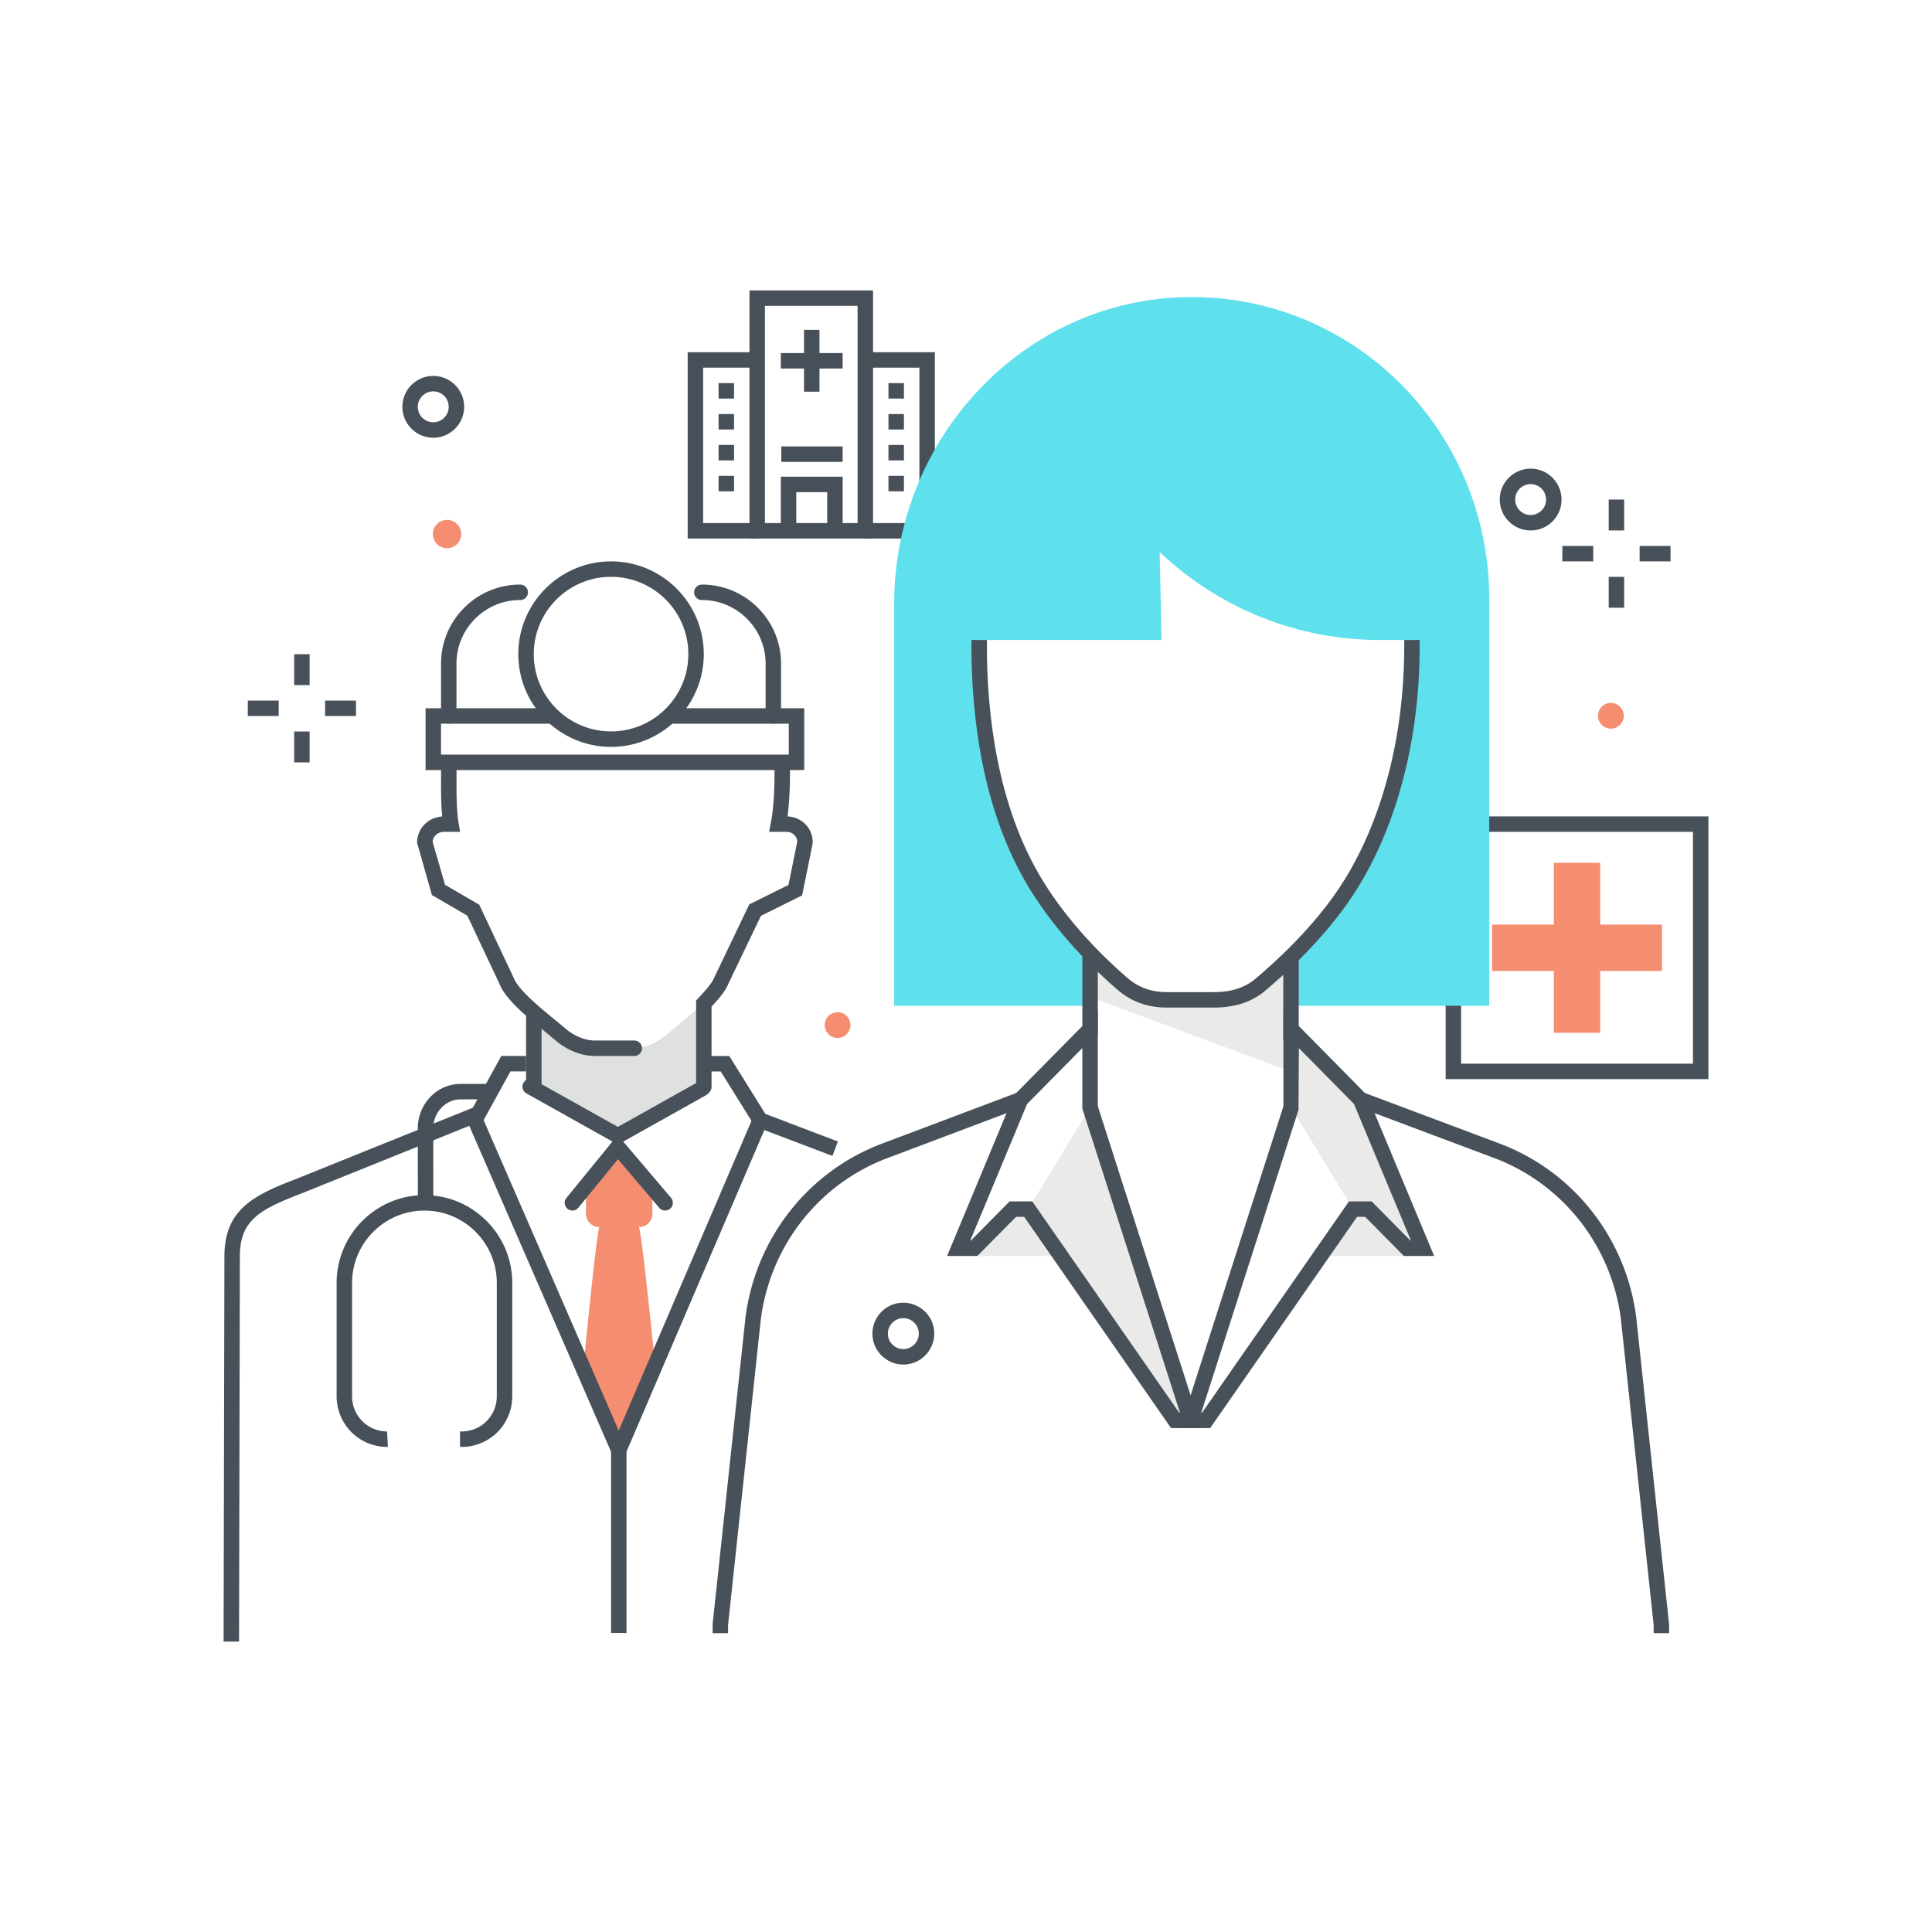 <?xml version="1.0" encoding="utf-8"?><svg xmlns="http://www.w3.org/2000/svg" width="250" height="250" viewBox="0 0 250 250"><g fill="none" fill-rule="evenodd"><path fill="#F58E70" d="M77.54 158.78c-.342 1.37-1.13 8.698-2.067 18.298l4.596 10.565 4.712-10.995c-.952-9.388-1.746-16.519-2.083-17.868.949 0 1.719-.769 1.719-1.718v-4.298l-4.369-5.161-4.227 5.161v4.298c0 .949.77 1.718 1.719 1.718"/><path fill="#DFE0E0" d="M69.075 137.359v3.23l10.936 6.283 11.026-6.098.038-5.912v-4.983c0-.418.795-.866 1.185-1.318-.133.116-.292.233-.401.35-1.555 1.671-3.927 3.55-5.523 4.913-1.263 1.078-2.875 1.819-4.535 1.819h-4.799c-1.66 0-3.256-.741-4.519-1.819-1.523-1.301-3.74-3.021-5.29-4.622-.047-.048-.101-.128-.152-.176.466.495 1.246.982 1.813 1.481-.013.006.221-.004.221.011v6.841"/><path fill="#48515A" d="M69.075 141.643a1 1 0 0 1-1.001-1v-9a1 1 0 0 1 2.001 0v9a1 1 0 0 1-1 1m22 0a1 1 0 0 1-1.001-1v-11.175l.271-.289c.902-.961 1.808-1.963 2.096-2.729l4.52-9.427 5.068-2.515 1.131-5.579a1.25 1.25 0 0 0-.358-.864 1.438 1.438 0 0 0-1.045-.422h-2.235l.229-1.189c.407-2.111.468-4.855.468-6.302v-.997a1 1 0 1 1 2 0v.997c0 1.527-.06 3.602-.313 5.494a3.41 3.41 0 0 1 2.331 1.026c.621.639.948 1.487.922 2.389l-.019.17-1.346 6.634-5.327 2.644-4.189 8.726c-.352.944-1.227 1.97-2.204 3.023v10.385a1 1 0 0 1-.999 1"/><path fill="#48515A" d="M82.075 136.643h-5.073c-1.779 0-3.614-.731-5.168-2.059-.418-.357-.89-.743-1.385-1.15-2.391-1.961-5.101-4.184-5.853-6.202l-4.126-8.748-4.581-2.661-1.917-6.768c0-1.835 1.409-3.288 3.249-3.405-.157-1.591-.152-3.342-.148-4.808l.002-1.044a1 1 0 1 1 2 0l-.002 1.05c-.005 1.757-.012 3.943.27 5.63l.195 1.165H57.46c-.804 0-1.421.545-1.482 1.288l1.61 5.566 4.425 2.571 4.425 9.389c.596 1.589 3.303 3.81 5.279 5.431.507.415.988.811 1.416 1.176 1.192 1.018 2.566 1.579 3.869 1.579h5.073a.999.999 0 1 1 0 2M62.345 145.373l-1.752-.964 4.274-7.766h3.207v2h-2.025l-3.704 6.73M79.949 148.11l-11.851-6.635a1.001 1.001 0 0 1 .978-1.746l10.873 6.089 10.44-5.847a1 1 0 0 1 .978 1.745l-11.418 6.394M107.713 149.578l-10.018-3.811-4.435-7.124h-2.185v-2h3.296l4.665 7.494 9.388 3.571-.711 1.87"/><path fill="#48515A" d="M74.068 156.643a1 1 0 0 1-.774-1.633l6.639-8.13 6.897 8.115a.999.999 0 1 1-1.523 1.295l-5.343-6.286-5.121 6.271a.999.999 0 0 1-.775.368m26.001-62.998a1 1 0 0 1-1-1v-6.75a8.196 8.196 0 0 0-2.416-5.834 8.19 8.19 0 0 0-5.833-2.416 1 1 0 0 1 0-2c2.738 0 5.312 1.065 7.248 3.001a10.184 10.184 0 0 1 3.001 7.249v6.75a1 1 0 0 1-1 1m-42 0a1 1 0 0 1-1-1v-6.75a10.18 10.18 0 0 1 3.001-7.249 10.182 10.182 0 0 1 7.248-3.001 1 1 0 1 1 0 2 8.192 8.192 0 0 0-5.833 2.416 8.192 8.192 0 0 0-2.416 5.834v6.75a1 1 0 0 1-1 1m58.822 76.926c-1.103 0-2 .897-2 2s.897 2 2 2 2-.897 2-2-.897-2-2-2zm0 6c-2.206 0-4-1.794-4-4 0-2.205 1.794-4 4-4 2.205 0 4 1.795 4 4 0 2.206-1.795 4-4 4zM38.064 88.654h2v-4h-2zM38.064 98.654h2v-4h-2zM42.064 92.654h4v-2h-4zM32.064 92.654h4v-2h-4zM79.069 74.643c-5.515 0-10 4.485-10 10 0 5.514 4.485 10 10 10 5.514 0 10-4.486 10-10 0-5.515-4.486-10-10-10zm0 22c-6.617 0-12-5.384-12-12 0-6.617 5.383-12 12-12 6.616 0 12 5.383 12 12 0 6.616-5.384 12-12 12z"/><path fill="#48515A" d="M104.068 99.645H55.069v-8h16.002a1 1 0 1 1 0 2H57.069v4h44.999v-4H86.942a1 1 0 0 1 0-2h17.126v8"/><path fill="#475059" d="M59.755 187.231h-.228v-2h.228a4.535 4.535 0 0 0 4.53-4.53v-14.689c0-5.163-4.2-9.363-9.363-9.363-5.163 0-9.363 4.2-9.363 9.363v14.689a4.536 4.536 0 0 0 4.531 4.53l.099 2h-.099a6.538 6.538 0 0 1-6.531-6.53v-14.689c0-6.266 5.098-11.363 11.363-11.363 6.266 0 11.363 5.097 11.363 11.363v14.689a6.537 6.537 0 0 1-6.53 6.53"/><path fill="#475059" d="M54.074 155.668l-.012-9.641a5.843 5.843 0 0 1 1.606-4.061 5.418 5.418 0 0 1 3.941-1.709l3.831-.003.001 2-3.831.003a3.43 3.43 0 0 0-2.494 1.089 3.85 3.85 0 0 0-1.054 2.679l.012 9.642-2 .001"/><path fill="#48515A" d="M80.075 190.165L60.552 145.29a1 1 0 0 1 1.834-.798l17.676 40.628 17.385-40.562a.999.999 0 1 1 1.837.788l-19.209 44.819"/><path fill="#F58E70" d="M201.066 133.643h6v-22h-6z"/><path fill="#F58E70" d="M193.067 125.643h21.999v-6h-21.999z"/><path fill="#48515A" d="M189.067 137.643h30v-30h-30v30zm-2 2h34v-34h-34v34zM30.933 212.42l-2-.003.106-49.884c0-5.975 3.773-7.875 9.102-9.908l23.35-9.411.748 1.856-23.368 9.417c-5.329 2.033-7.832 3.486-7.832 8.048l-.106 49.885M79.069 211.309h2v-23.666h-2z"/><path fill="#475059" d="M98.982 67.684h11.99V39.579h-11.99v28.105zm-2 2.001h15.99V37.58h-15.99v32.105z"/><path fill="#475059" d="M97.982 69.684h-8.995V45.575h8.995v2h-6.995v20.109h6.995v2M120.968 69.684h-8.996v-2h6.996V47.575h-6.996v-2h8.996v24.109"/><path fill="#475059" d="M92.985 51.575h2v-2h-2v2zm0 4h2v-2h-2v2zm0 4h2v-2h-2v2zm0 4h2v-2h-2v2zm21.983-12h2v-2h-2v2zm0 4h2v-2h-2v2zm0 4h2v-2h-2v2zm0 4h2v-2h-2v2zM101.101 59.767h7.933v-2h-7.933zM109.04 68.684h-2v-5h-4v5h-2v-7h8v7M104.04 50.685h2v-8h-2z"/><path fill="#475059" d="M101.04 47.685h8v-2h-8z"/><path fill="#48515A" d="M208.166 68.643h2v-4h-2zM208.166 78.643h2v-4h-2zM212.166 72.643h4v-2h-4zM202.166 72.643h4v-2h-4z"/><path fill="#F58E70" d="M110.052 132.644a1.666 1.666 0 1 1-3.332 0 1.666 1.666 0 0 1 3.332 0M59.68 69.067a1.834 1.834 0 1 1-3.667 0 1.834 1.834 0 0 1 3.667 0M210.112 92.62a1.666 1.666 0 1 1-3.332 0 1.666 1.666 0 0 1 3.332 0"/><path fill="#48515A" d="M198.065 62.643c-1.103 0-2 .897-2 2s.897 2 2 2c1.102 0 2-.897 2-2s-.898-2-2-2zm0 6c-2.206 0-4-1.795-4-4 0-2.206 1.794-4 4-4s4 1.794 4 4c0 2.205-1.794 4-4 4zm-142.001-18c-1.103 0-2 .897-2 2s.897 2 2 2 2-.897 2-2-.897-2-2-2zm0 6c-2.205 0-4-1.795-4-4 0-2.206 1.795-4 4-4 2.206 0 4 1.794 4 4 0 2.205-1.794 4-4 4z"/><path fill="#5FE0ED" d="M153.488 38.447c-21.098.388-37.782 18.318-37.782 39.679v52.02h25.435l-.068-6.786c-2.332-2.41-4.875-5.424-7.016-8.923-5.276-8.624-7.351-19.852-7.351-30.774v-.849h23.6l-.25-11.381c7.71 7.312 17.879 11.381 28.444 11.381h4.206v.849c0 10.967-2.544 22.099-7.879 30.712-3.525 5.689-8.402 10.177-11.437 12.79l4.335 2.981h24.981V77.499c0-21.813-17.578-39.45-39.218-39.052"/><path fill="#EAEAE9" d="M124.056 162.538h12.999l-4.124-6.073h-2.125l-6.75 6.073M183.305 162.538h-12.999l4.124-6.073h2.125l6.75 6.073M141.057 143.302l-8.003 13.16 19.002 27.33h2.018l-13.017-40.49"/><path fill="#EAEAE9" d="M167.665 133.562l8.391 8.731 8.018 19.225h-2l-4.998-5.056h-2l-8.003-13.16.592-9.74"/><path fill="#EAEAE9" d="M167.706 138.928v-14.579l-5.414 3.386a9.165 9.165 0 0 1-4.864 1.399h-6.035a9.187 9.187 0 0 1-5.904-2.154l-4.42-3.707.003 5.736 26.634 9.919"/><path fill="#48515A" d="M157.127 130.379h-6.196c-2.431 0-4.569-.783-6.357-2.328-3.253-2.813-7.867-7.367-11.37-13.093-6.198-10.129-7.499-22.609-7.499-31.295v-.849h2v.849c0 8.429 1.25 20.52 7.204 30.252 3.37 5.505 7.828 9.903 10.974 12.623 1.413 1.221 3.111 1.841 5.048 1.841h6.196c2.198 0 3.996-.586 5.344-1.74 1.886-1.614 7.622-6.522 11.505-12.791 4.984-8.046 7.729-18.766 7.729-30.185v-.849h2v.849c0 11.786-2.851 22.88-8.028 31.238-4.047 6.533-9.962 11.594-11.905 13.257-1.721 1.474-3.956 2.221-6.645 2.221"/><path fill="#48515A" d="M140.056 134.068h2v-10.755h-2zM166.056 134.701h2v-10.629h-2zM215.984 211.331h-2v-1.044l-4.255-39.713c-1.234-9.301-7.38-17.202-16.039-20.595l-17.986-6.75.703-1.872 17.999 6.755c9.35 3.663 15.976 12.177 17.308 22.224l4.27 39.898v1.097m-121.773 0h-2l.006-1.204 4.261-39.766c1.335-10.072 7.962-18.586 17.298-22.244l17.927-6.76.705 1.872-17.915 6.755c-8.647 3.388-14.793 11.289-16.029 20.615l-4.253 39.688v1.044"/><path fill="#48515A" d="M152.578 182.792h.107l-12.628-39.333v-7.842l-7.152 7.24-7.35 17.661h.083l4.998-5.056h2.94l19.002 27.33zm2.849 2h-3.894l-19.002-27.33h-1.059l-4.998 5.056h-3.917l8.65-20.789 10.85-10.982v12.399l13.37 41.646z"/><path fill="#48515A" d="M155.446 182.792h.106l19.001-27.33h2.94l4.999 5.056h.081l-7.366-17.661-7.134-7.236-.047 7.987-12.58 39.184zm1.151 2h-3.894l13.37-41.646v-12.403l10.832 10.986.074.179 8.596 20.61h-3.919l-4.999-5.056h-1.059l-19.001 27.33z"/></g></svg>